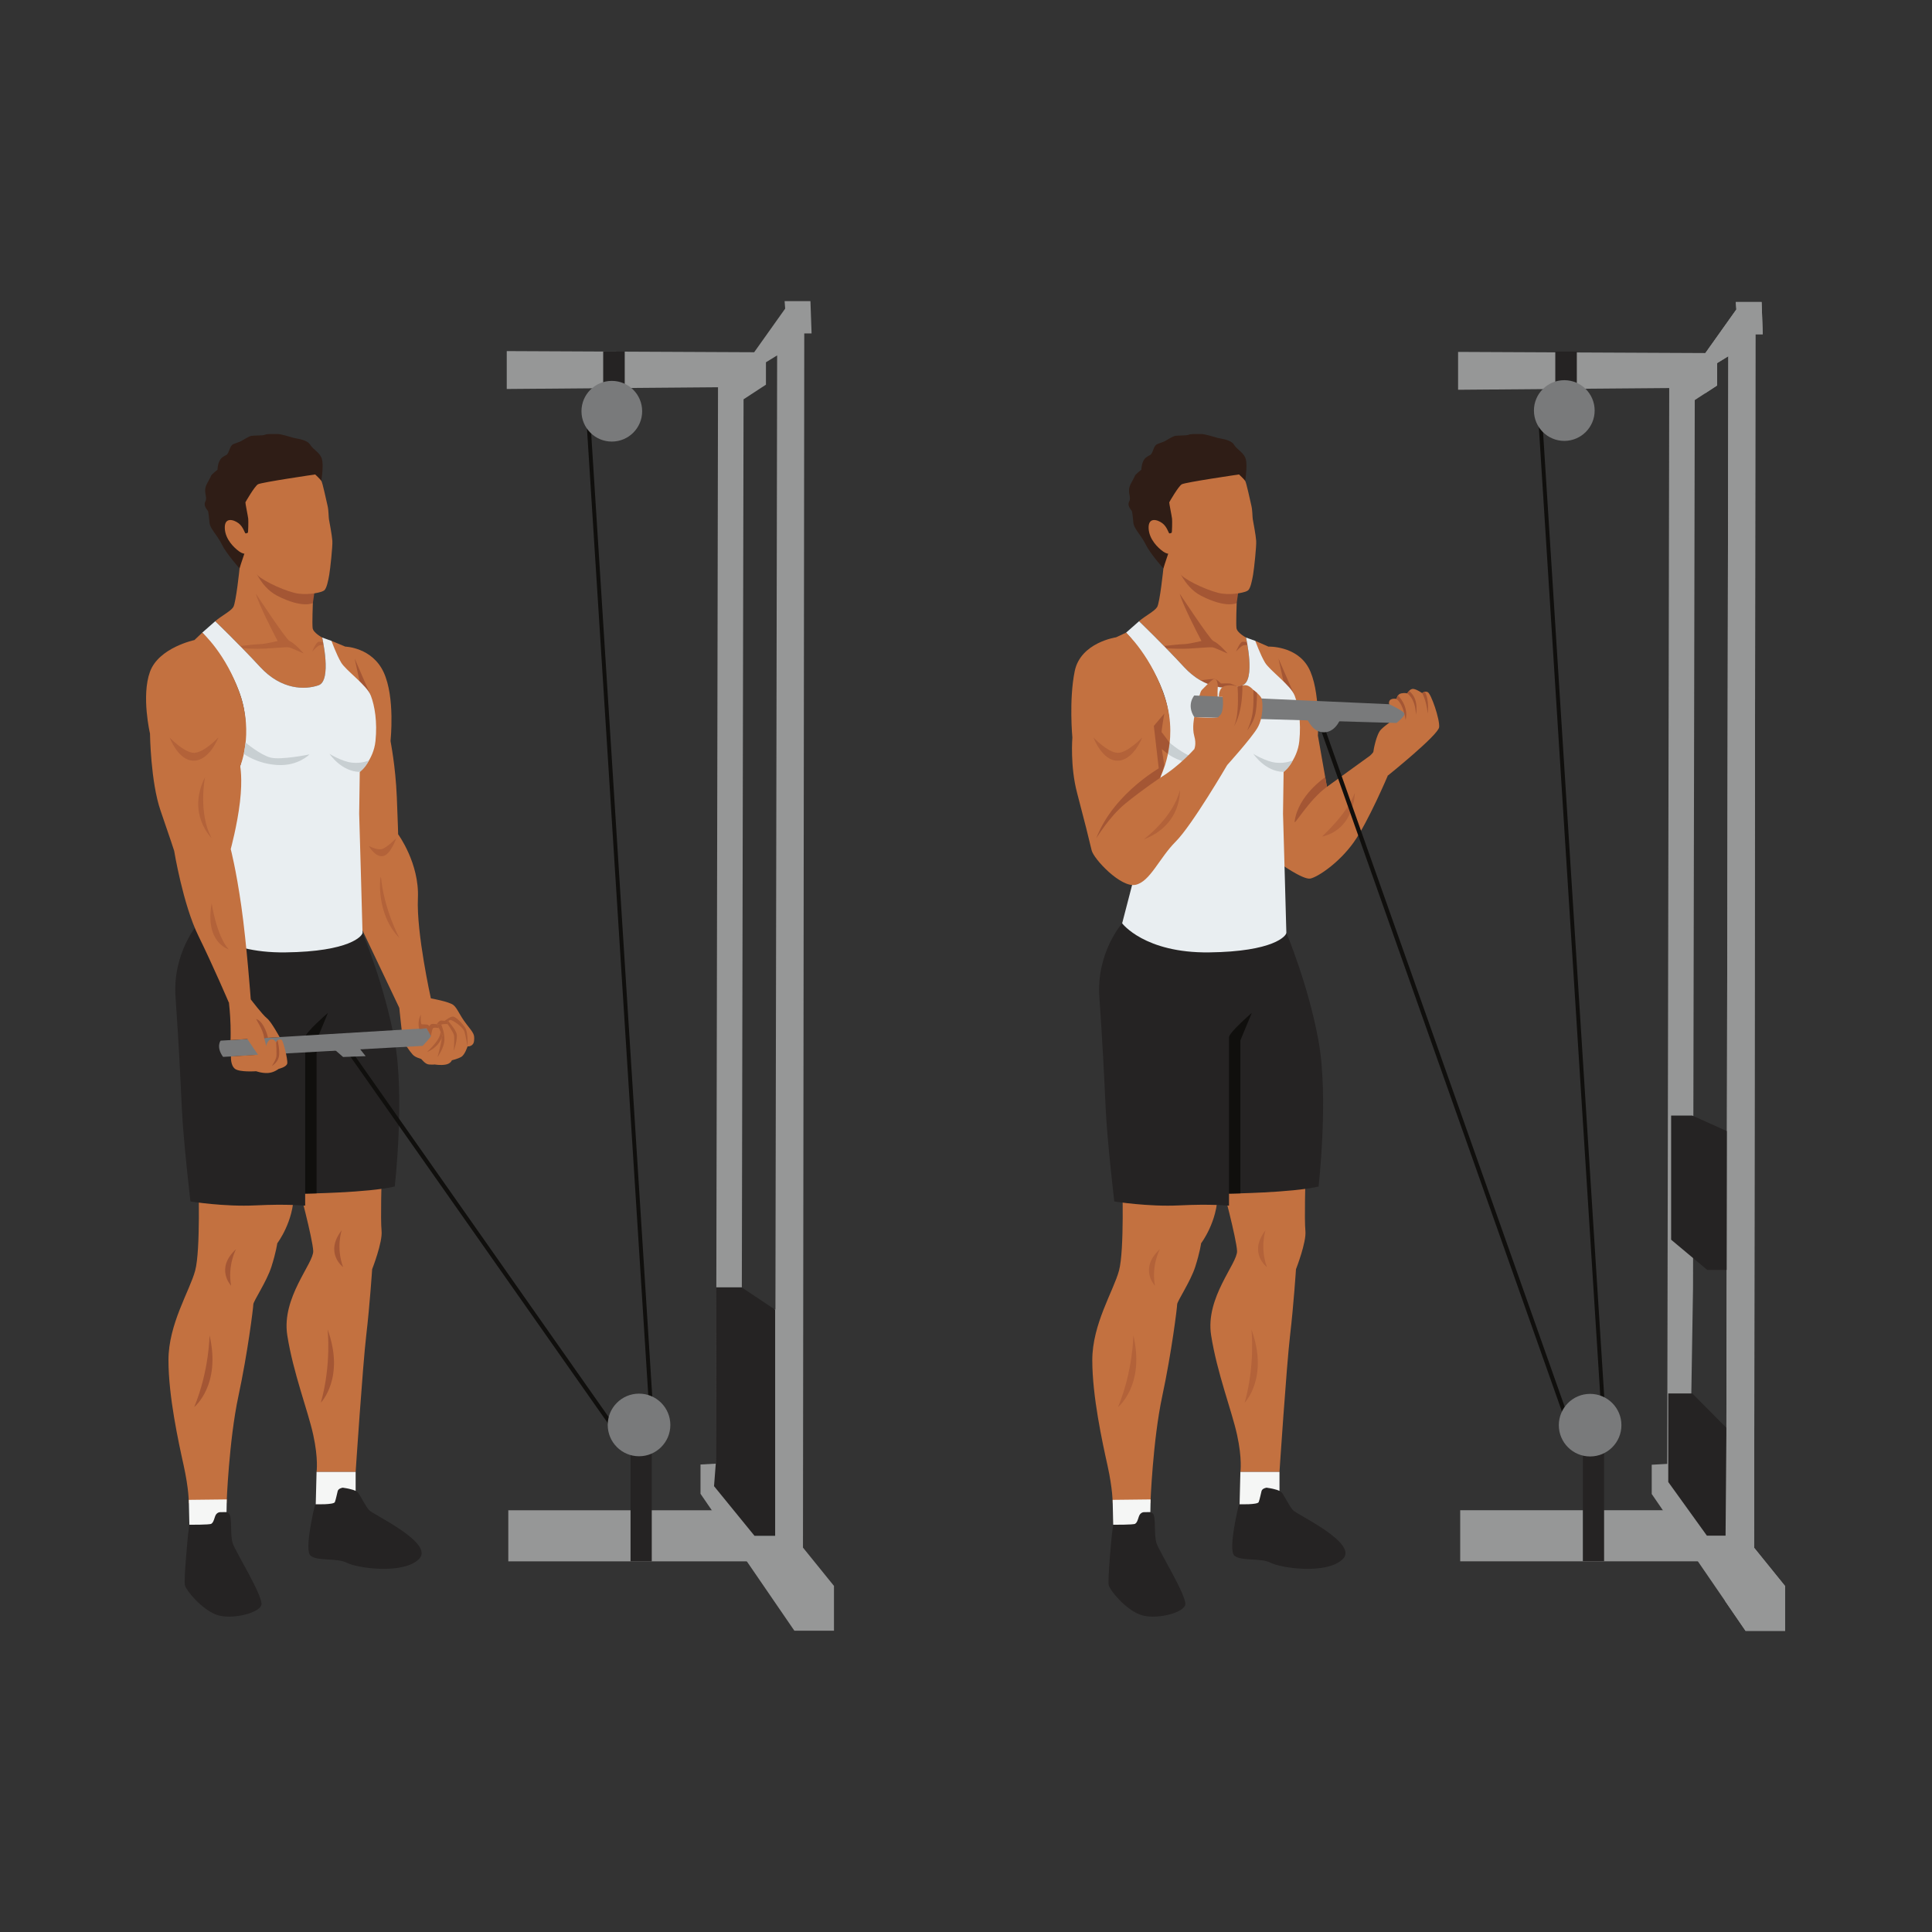 <?xml version="1.0" encoding="UTF-8" standalone="no"?>
<svg
   xmlns:dc="http://purl.org/dc/elements/1.1/"
   xmlns:cc="http://creativecommons.org/ns#"
   xmlns:rdf="http://www.w3.org/1999/02/22-rdf-syntax-ns#"
   xmlns:svg="http://www.w3.org/2000/svg"
   xmlns="http://www.w3.org/2000/svg"
   viewBox="0 0 2666.667 2666.667"
   height="2666.667"
   width="2666.667"
   xml:space="preserve"
   id="svg2"
   version="1.1"><rect x="0" y="0" width="2666.667" height="2666.667" fill="#333333" stroke="none"/><defs
     id="defs6" /><g
     transform="matrix(1.333,0,0,-1.333,0,2666.667)"
     id="g10"><g
       transform="scale(0.1)"
       id="g12"><g
         transform="scale(1.227)"
         id="g14"><path
           id="path16"
           style="fill:none;fill-opacity:1;fill-rule:nonzero;stroke:none"
           d="M 16300,0 H 0 V 16300 H 16300 V 0" /></g><path
         id="path18"
         style="fill:#c37140;fill-opacity:1;fill-rule:nonzero;stroke:none"
         d="m 4134.3,9569.8 c 0,0 31.63,-302.3 37.06,-329.4 5.42,-27.2 70.5,-120 100.33,-153.6 29.83,-33.6 81.35,-41.7 89.49,-47.1 8.14,-5.4 40.68,-54.2 81.36,-57 40.67,-2.7 59.65,0 59.65,0 0,0 56.94,-10.5 111.18,-1.2 54.24,9.4 65.08,44.6 65.08,44.6 0,0 59.67,13.6 97.63,35.3 37.96,21.7 65.08,108.5 65.08,108.5 0,0 62.37,-5.5 67.79,59.6 5.43,65.1 -2.71,73.2 -78.64,170.9 -75.93,97.6 -92.19,162.7 -135.58,197.9 -43.39,35.3 -233.22,69.2 -233.22,69.2 0,0 -252.19,-1.4 -268.46,0 -16.27,1.3 -58.75,-97.7 -58.75,-97.7" /><path
         id="path20"
         style="fill:#c37140;fill-opacity:1;fill-rule:nonzero;stroke:none"
         d="m 2054.5,7767.9 c 0,0 23.39,-707.8 -33.56,-919.3 -56.95,-211.5 -276.6,-553.2 -276.6,-927.4 0,-374.2 103.4,-846.1 157.46,-1090.1 54.06,-244.1 54.06,-390.5 54.06,-390.5 h 390.49 c 0,0 24.41,650.8 122.03,1106.4 97.62,455.5 154.57,919.2 154.57,951.8 0,32.5 138.3,235.9 187.11,388.4 48.81,152.6 61.01,244.1 61.01,244.1 0,0 170.84,223.7 170.84,514.5 0,290.9 -987.41,122.1 -987.41,122.1" /><path
         id="path22"
         style="fill:#a45634;fill-opacity:1;fill-rule:nonzero;stroke:none"
         d="m 2169.41,6179.5 c 0,0 -1.66,-364 -158.64,-744.4 0,0 280.67,225.7 158.64,744.4" /><path
         id="path24"
         style="fill:#c37140;fill-opacity:1;fill-rule:nonzero;stroke:none"
         d="m 3084.62,7747.5 c 6.1,-18.3 152.54,-567.4 158.64,-695.5 6.11,-128.2 -329.95,-482 -268.7,-872.5 61.25,-390.5 213.95,-781 268.78,-1031.2 54.83,-250.1 34.5,-384.4 34.5,-384.4 h 404.72 c 0,0 73.22,1104.4 109.83,1415.6 36.61,311.1 61.01,683.3 61.01,683.3 0,0 109.83,280.7 97.63,396.6 -12.21,116 0.94,557.2 0.94,557.2 l -867.35,-69.1" /><path
         id="path26"
         style="fill:#a45634;fill-opacity:1;fill-rule:nonzero;stroke:none"
         d="m 2443.97,7070.3 c 0,0 -89.48,-164.8 -50.84,-378.3 0,0 -168.81,176.9 50.84,378.3" /><path
         id="path28"
         style="fill:#a45634;fill-opacity:1;fill-rule:nonzero;stroke:none"
         d="m 3538.02,7266.3 c 0,0 -60.04,-177.6 14.5,-381.4 0,0 -196.54,145.5 -14.5,381.4" /><path
         id="path30"
         style="fill:#252323;fill-opacity:1;fill-rule:nonzero;stroke:none"
         d="m 2053.48,10444.4 c 0,0 -268.46,-301 -235.92,-764.7 32.54,-463.8 48.81,-797.3 65.08,-1147.1 16.27,-349.8 89.49,-968.1 89.49,-968.1 0,0 349.81,-56.9 675.23,-40.7 325.4,16.3 512.51,-2.9 512.51,-2.9 v 124.9 c 0,0 650.82,8.2 927.42,73.3 0,0 105.76,919.3 0,1505 -105.75,585.7 -333.54,1122.7 -333.54,1122.7 0,0 -1025.04,325.4 -1057.58,305 -32.55,-20.3 -642.69,-207.4 -642.69,-207.4" /><path
         id="path32"
         style="fill:#100f0d;fill-opacity:1;fill-rule:nonzero;stroke:none"
         d="m 3395.8,9517 c 0,0 -235.93,-203.4 -235.93,-252.2 0,-48.9 0,-1619 0,-1619 l 117.97,2.7 V 9232.2 L 3395.8,9517" /><path
         id="path34"
         style="fill:#c37140;fill-opacity:1;fill-rule:nonzero;stroke:none"
         d="m 3432.41,13369 142.36,-59.3 c 0,0 279.31,-7.1 398.63,-267.5 119.32,-260.3 70.5,-702.3 70.5,-710.4 0,-8.2 51.53,-252.2 65.09,-583.1 13.55,-330.8 13.55,-382.3 13.55,-382.3 0,0 221.02,-299.7 204.74,-661.7 -16.27,-362 134.23,-1037.2 134.23,-1037.2 l -327.21,-97.7 -470.04,988.5 -326.85,2037.8 95,772.9" /><path
         id="path36"
         style="fill:#c37140;fill-opacity:1;fill-rule:nonzero;stroke:none"
         d="m 2480.58,14119.3 c 0,0 -36.61,-355.7 -65.08,-400.5 -28.47,-44.7 -122.03,-89.5 -187.11,-146.4 0,0 246.09,-236 465.74,-473.9 219.65,-238 464.42,-238 604.4,-189.1 139.97,48.8 37.45,494.2 37.45,494.2 0,0 -92.72,49.3 -98.82,97.9 -6.1,48.5 2.31,259 2.31,259 0,0 -545.34,771.8 -569.74,790.1 -24.41,18.3 -219.66,-36.9 -231.86,-82.5 -12.2,-45.6 42.71,-348.8 42.71,-348.8" /><path
         id="path38"
         style="fill:#a45634;fill-opacity:1;fill-rule:nonzero;stroke:none"
         d="m 3672.39,13185.9 c 4.07,-12.1 166.78,-382.3 166.78,-382.3 0,0 -73.22,4.1 -83.39,20.3 -10.16,16.3 -83.39,362 -83.39,362" /><path
         id="path40"
         style="fill:#b36239;fill-opacity:1;fill-rule:nonzero;stroke:none"
         d="m 3143.65,13239.5 c -6.91,0 -129.19,60.5 -157.32,63.1 -4,0.3 -8.68,0.5 -14.14,0.5 -35.28,0 -103.12,-7.1 -229.93,-14.1 -23.12,-1.3 -47.91,-1.8 -73.3,-1.8 -54.07,0 -110.77,2.4 -159.38,5.4 -7.64,7.8 -15.24,15.6 -22.74,23.2 69.76,8.4 156.8,17.8 203.9,19.3 52.97,1.7 123.06,20.5 184.17,32.4 -50.98,97.4 -200.18,387.4 -224.84,489.5 0,0 304.9,-463 346.05,-488.4 62.03,-28 140.24,-121.2 147.48,-128.4 0.46,-0.5 0.46,-0.7 0.05,-0.7" /><path
         id="path42"
         style="fill:#b36239;fill-opacity:1;fill-rule:nonzero;stroke:none"
         d="m 3233.09,13259.2 c 0,0 37.97,94.9 65.44,100.3 2.29,0.5 5.19,0.7 8.59,0.7 9.72,0 23.5,-1.7 38.57,-4.3 1.66,-8.8 3.45,-18.7 5.27,-29.3 -16.25,-1.4 -30.08,-2.3 -36.51,-2.3 -21.7,0 -81.36,-65.1 -81.36,-65.1" /><path
         id="path44"
         style="fill:#e9eef1;fill-opacity:1;fill-rule:nonzero;stroke:none"
         d="m 3887.98,12331.8 c 20.34,199.3 -8.14,366 -48.81,471.8 -40.68,105.8 -257.55,259.1 -306.37,340.5 -48.81,81.3 -100.39,224.9 -100.39,224.9 l -96.43,34.6 c 0,0 102.52,-445.4 -37.45,-494.2 -139.98,-48.9 -384.75,-48.9 -604.4,189.1 -219.65,237.9 -465.74,473.9 -465.74,473.9 l -134.23,-118 c 0,0 333.54,-357.9 423.03,-748.4 89.49,-390.5 -73.22,-756.6 -73.22,-756.6 l -390.49,-1505 c 0,0 231.44,-309.2 900.77,-301 669.33,8.1 799.5,170.8 799.5,203.4 0,32.5 -34.58,1232.4 -34.58,1232.4 l 6.1,433.2 c 0,0 142.37,120 162.71,319.4" /><path
         id="path46"
         style="fill:#a45634;fill-opacity:1;fill-rule:nonzero;stroke:none"
         d="m 3162.72,13913.4 135.81,255.1 -59.06,-408 c 0,0 -108.21,-58.9 -370.37,76.5 -187.82,97 -259.13,337.1 -259.13,337.1 l 552.75,-260.7" /><path
         id="path48"
         style="fill:#c37140;fill-opacity:1;fill-rule:nonzero;stroke:none"
         d="m 2094.16,13454.4 -81.36,-77.1 c 0,0 -368.12,-77.5 -459.64,-327.6 -91.52,-250.2 0,-640.7 0,-640.7 0,0 6.1,-500.3 109.83,-799.2 103.73,-299 140.34,-414.9 140.34,-414.9 0,0 91.51,-555.3 250.15,-878.7 158.64,-323.3 317.28,-695.5 317.28,-695.5 l 225.75,36.6 c 0,0 -42.71,579.6 -97.63,964 -54.91,384.4 -109.82,591.9 -109.82,591.9 0,0 67.12,244 95.59,488.1 28.47,244 2.11,370.7 2.11,370.7 0,0 142.2,325.1 -1.14,743.9 -143.33,418.9 -391.46,638.5 -391.46,638.5" /><path
         id="path50"
         style="fill:#b36239;fill-opacity:1;fill-rule:nonzero;stroke:none"
         d="m 2004.72,12128.3 c -160.16,0 -248.18,240.1 -248.18,240.1 0,0 150.78,-158.7 252.47,-158.7 1.28,0 2.53,0 3.79,0 101.7,4.1 248.13,158.7 248.13,158.7 0,0 -89.48,-236 -252.19,-240 -1.34,-0.1 -2.69,-0.1 -4.02,-0.1" /><path
         id="path52"
         style="fill:#b36239;fill-opacity:1;fill-rule:nonzero;stroke:none"
         d="m 2191.78,11327.1 c 0,0 -260.33,248.1 -69.15,630.4 0,0 -73.22,-374.2 69.15,-630.4" /><path
         id="path54"
         style="fill:#b36239;fill-opacity:1;fill-rule:nonzero;stroke:none"
         d="m 2366.69,10175.9 c 0,0 -248.13,69.2 -174.91,475.9 0,0 48.81,-333.5 174.91,-475.9" /><path
         id="path56"
         style="fill:#c8cfd2;fill-opacity:1;fill-rule:nonzero;stroke:none"
         d="m 2543.34,12315.7 c 0,0 149.56,-126.3 256.95,-154.8 107.39,-28.5 404.33,32.5 404.33,32.5 0,0 -116.21,-122 -330.64,-109.8 -214.42,12.2 -349.29,115.6 -349.29,115.6 l 18.65,116.5" /><path
         id="path58"
         style="fill:#c8cfd2;fill-opacity:1;fill-rule:nonzero;stroke:none"
         d="m 3818.97,12128.3 c 3.08,6.3 -69.29,-32.5 -175.05,-20.3 -105.76,12.2 -231.85,91.2 -231.85,91.2 0,0 122.03,-184.7 313.2,-186.8 0,0 53.59,33.5 93.7,115.9" /><path
         id="path60"
         style="fill:#797a7b;fill-opacity:1;fill-rule:nonzero;stroke:none"
         d="m 2283.98,9229.5 c 0,0 -48.81,-65.1 25.76,-168.1 l 2066.36,113.9 c 0,0 85.41,89.5 85.41,101.7 0,12.2 -44.74,81.3 -44.74,81.3 L 2283.98,9229.5" /><path
         id="path62"
         style="fill:#b36239;fill-opacity:1;fill-rule:nonzero;stroke:none"
         d="m 3952.96,11139.5 c -77.24,0 -133.89,106.2 -133.89,106.2 0,0 62.81,-34.7 113.92,-34.7 6.98,0 13.72,0.7 20.07,2.2 52.88,12.2 150.51,113.9 150.51,113.9 0,0 -60.78,-179 -142.25,-187.2 -2.81,-0.2 -5.6,-0.4 -8.36,-0.4" /><path
         id="path64"
         style="fill:#b36239;fill-opacity:1;fill-rule:nonzero;stroke:none"
         d="m 4134.3,10293.9 c -242.23,247.7 -200.78,631 -190.8,631 0.62,0 1.12,-1.5 1.43,-4.6 32.53,-333.6 189.37,-626.4 189.37,-626.4" /><path
         id="path66"
         style="fill:#ac5d36;fill-opacity:1;fill-rule:nonzero;stroke:none"
         d="m 4841.16,9169.9 v 0 0 c 0,0 -17.62,104.7 -31.86,152.7 -13.88,46.7 -120.48,121.3 -146.59,121.3 -0.69,0 -1.31,-0.1 -1.88,-0.2 -7.96,-1.4 -13.6,-7.2 -17.56,-14.1 -5.5,6.3 -8.88,10.1 -8.88,10.1 v -38.7 0 c 0,0 -10.06,0.8 -22.47,0.8 -15.51,0 -34.7,-1.2 -42.61,-6.9 v 0 l -47.02,4.1 c 0,0 11.29,-15.6 23.26,-39.6 -8.52,1.6 -25.52,4.3 -39.75,4.3 -9.94,0 -18.53,-1.3 -21.91,-5.4 -10.17,-12.2 -22.38,-81.3 -22.38,-81.3 v 0 0 c 0,12.2 -44.74,81.3 -44.74,81.3 l -77.25,-4.6 c -2.07,10.7 -18.33,75.8 18.27,147 0,0 -6.1,-101.7 10.17,-101.7 16.27,0 54.91,-2 61.01,-4.1 6.11,-2 16.27,-16.2 16.27,-16.2 0,0 10.17,24.4 34.58,24.4 24.4,0 42.47,-4.1 42.47,-4.1 0,0 22.61,38.6 47.02,38.6 18.3,0 26.3,-3.4 31.74,-3.4 1.81,0 3.34,0.4 4.86,1.4 5.72,3.8 54.23,43.3 83.75,43.3 2.01,0 3.93,-0.2 5.74,-0.6 28.48,-6.1 95.59,-71.2 124.06,-120 28.48,-48.8 21.7,-188.4 21.7,-188.4" /><path
         id="path68"
         style="fill:#995f44;fill-opacity:1;fill-rule:nonzero;stroke:none"
         d="m 4461.51,9277 -44.74,81.3 c 0,0 -41.33,-8.5 -63.54,-8.5 -7.75,0 -13.17,1.1 -13.71,3.9 v 0 l 77.25,4.6 c 0,0 44.74,-69.1 44.74,-81.3 v 0" /><path
         id="path70"
         style="fill:#ac5d36;fill-opacity:1;fill-rule:nonzero;stroke:none"
         d="m 4699.47,9124.4 c -2.03,8.2 10.17,132.2 0,166.8 -10.17,34.6 -65.08,109.8 -65.08,109.8 v 0 38.7 c 0,0 3.38,-3.8 8.88,-10.1 21.1,-24.5 73.38,-87.9 84.67,-128.2 14.24,-50.9 -28.47,-177 -28.47,-177" /><path
         id="path72"
         style="fill:#ac5d36;fill-opacity:1;fill-rule:nonzero;stroke:none"
         d="m 4532.02,9060.4 c -2.15,0 25.86,96.8 39.32,171.8 1.5,8.4 2.14,16.8 2.08,25.2 6.15,15.1 8.09,24.7 8.09,24.7 l -19.44,40.5 c -0.01,-0.9 -0.03,-1.7 -0.06,-2.5 -4.87,14.5 -10.74,27.8 -16.46,39.3 -11.97,24 -23.26,39.6 -23.26,39.6 l 47.02,-4.1 c 0,0 32.54,-71.2 32.54,-152.5 0,-81.4 -63.05,-168.8 -69.15,-181 -0.33,-0.7 -0.56,-1 -0.68,-1" /><path
         id="path74"
         style="fill:#ac5d36;fill-opacity:1;fill-rule:nonzero;stroke:none"
         d="m 4423.57,9111.8 c -7.72,0 134.81,115.1 138.44,208.3 0.03,0.8 0.05,1.6 0.06,2.5 l 19.44,-40.5 c 0,0 -1.94,-9.6 -8.09,-24.7 -14.76,-36.1 -53.77,-103.5 -148.51,-145.2 -0.63,-0.2 -1.08,-0.4 -1.34,-0.4" /><path
         id="path76"
         style="fill:#c37140;fill-opacity:1;fill-rule:nonzero;stroke:none"
         d="m 2370.76,9620.7 c 0,0 13.56,-111.9 16.27,-231.2 2.71,-119.3 0,-153.8 0,-153.8 l 174.79,10.6 c 0,0 124.18,-189 142.48,-205.3 18.3,-16.2 73.22,-24.4 65.08,55 -8.13,79.3 -34.82,160.7 -34.82,160.7 l 160.69,9.7 c 0,0 -87.22,161.1 -131.97,195.6 -44.74,34.6 -166.77,195.3 -166.77,195.3 0,0 -115.93,42.7 -122.03,38.6 -6.1,-4 -103.72,-75.2 -103.72,-75.2" /><path
         id="path78"
         style="fill:#a45634;fill-opacity:1;fill-rule:nonzero;stroke:none"
         d="m 2653.46,9453.9 c -9.84,3.3 76.78,-115.7 81.1,-197.2 l 41.02,2.5 c 0,0 -36.7,166.2 -122.12,194.7" /><path
         id="path80"
         style="fill:#c37140;fill-opacity:1;fill-rule:nonzero;stroke:none"
         d="m 2391.52,9065.9 c 0,0 -6.52,-92 42.28,-128.6 48.82,-36.6 218.88,-24.4 218.88,-24.4 0,0 59.94,-22.4 122.9,-18.3 62.96,4.1 109.73,42.7 109.73,42.7 0,0 82.91,18.3 89.25,57 6.34,38.6 -42.47,242 -60.78,246.1 -18.3,4 -50.84,-2.1 -54.91,-30.5 0,0 -20.33,44.9 -58.98,31.6 -38.64,-13.3 -52.88,-98.8 -52.88,-98.8 l -32.88,-55.9 -322.61,-20.9" /><path
         id="path82"
         style="fill:#a45634;fill-opacity:1;fill-rule:nonzero;stroke:none"
         d="m 2816.16,8967.8 c 8.14,12.2 32.54,52.9 42.71,83.4 10.17,30.5 0,158.7 0,158.7 l 15.36,23.8 c 0,0 27.35,-111.3 13.11,-172.3 -14.23,-61 -71.18,-93.6 -71.18,-93.6" /><path
         id="path84"
         style="fill:#100f0d;fill-opacity:1;fill-rule:nonzero;stroke:none"
         d="m 6447.13,5050.5 -2858.52,4069.9 35.37,24.9 2858.52,-4070 -35.37,-24.8" /><path
         id="path86"
         style="fill:#797a7b;fill-opacity:1;fill-rule:nonzero;stroke:none"
         d="m 3426.3,9169.9 126.22,-109.5 233.77,8.6 -128.13,160.7 -231.86,-59.8" /><g
         transform="scale(1.036)"
         id="g88"><path
           id="path90"
           style="fill:#969797;fill-opacity:1;fill-rule:nonzero;stroke:none"
           d="m 7750.09,6221.8 -352.87,34.38 17.22,189.35 17.21,8873.37 223.77,146.3 v 223.7 l 111.88,68.9 z m 275.4,-2379.66 12.92,12135.16 h 73.16 l -11.47,322.7 h -258.2 l 5.73,-74.6 -309.83,-436 -2472.93,11.4 v -378.7 l 2111.46,17.3 -20.09,-10758.18 -154.92,-8.59 v -292.67 l 938.11,-1368.41 h 395.91 v 447.54 l -309.85,383.05" /></g><path
         id="path92"
         style="fill:#969797;fill-opacity:1;fill-rule:nonzero;stroke:none"
         d="M 7812.45,4366.8 H 5263.24 v -528.9 h 2549.21 v 528.9" /><path
         id="path94"
         style="fill:#252323;fill-opacity:1;fill-rule:nonzero;stroke:none"
         d="m 6748.79,3837.9 h -219.85 v 1176.6 h 219.85 V 3837.9" /><path
         id="path96"
         style="fill:#252323;fill-opacity:1;fill-rule:nonzero;stroke:none"
         d="M 8026.37,6443.6 V 4102.4 h -213.92 l -418.92,514 17.82,231.7 3.41,1827.2 h 263.99 l 347.62,-231.7" /><g
         transform="scale(1.004)"
         id="g98"><path
           id="path100"
           style="fill:#252323;fill-opacity:1;fill-rule:nonzero;stroke:none"
           d="m 6443.03,15780.6 h -222.09 v 519.4 h 222.09 v -519.4" /></g><path
         id="path102"
         style="fill:#100f0d;fill-opacity:1;fill-rule:nonzero;stroke:none"
         d="m 6728.66,5305.9 -656.61,10352.8 40.27,2.5 656.62,-10352.8 -40.28,-2.5" /><path
         id="path104"
         style="fill:#252323;fill-opacity:1;fill-rule:nonzero;stroke:none"
         d="m 3259.86,4416 c 0,0 -113.37,-459.1 -44.13,-519.1 69.24,-60 271.19,-20 375.78,-74 104.59,-54.1 578.84,-125.2 746.61,38.6 167.75,163.8 -476.57,461.1 -516.02,506.2 -39.44,45.2 -80.37,133.8 -110.98,176.5 -30.6,42.6 -146.32,54.9 -146.32,54.9 0,0 -56.8,93.9 -116.53,44 -59.74,-49.9 -188.41,-227.1 -188.41,-227.1" /><path
         id="path106"
         style="fill:#f5f6f5;fill-opacity:1;fill-rule:nonzero;stroke:none"
         d="m 3548.94,4600.7 c 0,0 -44.62,-6.2 -52.11,-34.8 -7.49,-28.6 -18.41,-85.6 -29.49,-114.3 -11.07,-28.8 -197.89,-22.5 -197.89,-22.5 l 8.39,334.8 h 404.72 v -196.8 c 0,0 -28.33,18.8 -133.62,33.6" /><path
         id="path108"
         style="fill:#252323;fill-opacity:1;fill-rule:nonzero;stroke:none"
         d="m 1960.85,4217 -13.32,-98 c 0,0 -46.83,-474.8 -32.68,-529.4 14.15,-54.6 171.48,-245.7 323.96,-303.6 152.48,-57.9 451.23,15.5 468.21,103.4 16.97,88 -266.61,546.6 -297.03,634.1 -30.41,87.5 -2.46,280 -40.07,310.7 -37.6,30.7 -87.96,17 -87.96,17 l -292.53,78.2 -28.58,-212.4" /><path
         id="path110"
         style="fill:#f5f6f5;fill-opacity:1;fill-rule:nonzero;stroke:none"
         d="m 2278.3,4347.1 c 0,0 -37.08,-0.1 -51.59,-45 -14.5,-44.8 -20.3,-62.8 -38.08,-74.9 -17.78,-12 -227.78,-10.2 -227.78,-10.2 l -5.75,257.7 392.95,4.5 -2.45,-131.2 -67.3,-0.9" /><path
         id="path112"
         style="fill:#797a7b;fill-opacity:1;fill-rule:nonzero;stroke:none"
         d="m 6649.26,15746.9 c 0,-173.6 -140.67,-314.2 -314.19,-314.2 -173.53,0 -314.2,140.6 -314.2,314.2 0,173.5 140.67,314.2 314.2,314.2 173.52,0 314.19,-140.7 314.19,-314.2" /><path
         id="path114"
         style="fill:#797a7b;fill-opacity:1;fill-rule:nonzero;stroke:none"
         d="m 6941.18,5250.3 c 0,-179 -145.16,-324.2 -324.23,-324.2 -179.06,0 -324.22,145.2 -324.22,324.2 0,179.1 145.16,324.2 324.22,324.2 179.07,0 324.23,-145.1 324.23,-324.2" /><path
         id="path116"
         style="fill:#a45634;fill-opacity:1;fill-rule:nonzero;stroke:none"
         d="m 3392.09,6239.6 c 0,0 41.32,-361.6 -69.65,-757.9 0,0 252.05,257.3 69.65,757.9" /><path
         id="path118"
         style="fill:#2f1d16;fill-opacity:1;fill-rule:nonzero;stroke:none"
         d="m 3327.3,15025.9 c 0,0 1.84,8.5 3.38,23.3 6.04,45.1 16.86,144.6 3.69,198.5 -17.39,71.1 -89.09,97.5 -122.13,151.7 -33.04,54.1 -129.76,61.1 -170.16,71.2 -40.39,10 -124.06,40.3 -173.83,40.7 -49.77,0.3 -108.69,1.3 -127.05,-8.4 -18.36,-9.6 -108.11,-5.3 -138.18,-11.1 -30.07,-5.8 -82.1,-41.9 -104.52,-53.3 -22.42,-11.4 -43.01,-17.2 -78.54,-30.6 -35.53,-13.4 -42.67,-64.1 -58.39,-93.3 -15.73,-29.1 -16.78,-13.2 -62.47,-48.2 -45.69,-35.1 -46.91,-125.1 -46.91,-125.1 0,0 -62.47,-48.2 -67.97,-65.2 -5.5,-16.9 0,0 -42.53,-82.8 -42.52,-82.8 10.31,-133.1 -14.97,-180.2 -25.28,-47.1 23.51,-90.7 26.98,-99.2 3.47,-8.5 11.1,-61.7 16.24,-122.6 4.65,-55.3 65.71,-113.3 113.15,-197.3 4.7,-9.1 9.37,-17.9 13.95,-26.2 48.39,-98.5 183.54,-248.5 183.54,-248.5 0,0 85.11,289.2 146.46,362.8 61.35,73.6 373.83,209.9 385.62,254.1 11.78,44.1 314.64,289.7 314.64,289.7" /><path
         id="path120"
         style="fill:#c37140;fill-opacity:1;fill-rule:nonzero;stroke:none"
         d="m 3263.53,15092.3 c 0,0 50.75,-46.9 63.77,-66.4 13.03,-19.6 53.02,-210.1 64.49,-258.1 11.47,-48 10.24,-115.9 14.27,-139.3 4.04,-23.5 31.92,-167 35.34,-224.4 3.42,-57.4 -21.53,-287.3 -31.93,-348.7 -10.4,-61.5 -26.96,-143.3 -52.44,-163.8 -25.49,-20.5 -148.07,-48 -263.28,-33.9 -115.22,14 -354.68,122.7 -425.77,189.5 -71.1,66.7 -90.7,227.7 -90.7,227.7 0,0 -43.25,-20.3 -98.28,18.6 -55.02,38.9 -147.64,127.7 -151.35,243.1 -3.71,115.4 89.37,89.5 141,51.6 51.62,-37.8 65.02,-106.4 74.68,-106.4 9.66,0.1 18.52,4.8 22.94,7.2 4.43,2.4 6.44,121.9 3.97,145.7 -2.47,23.7 -31.37,163.8 -29.04,169.1 2.32,5.2 94.72,166.1 129.87,186.6 35.15,20.6 592.46,101.9 592.46,101.9" /><path
         id="path122"
         style="fill:#c37140;fill-opacity:1;fill-rule:nonzero;stroke:none"
         d="m 11620.4,7767.9 c 0,0 23.4,-707.8 -33.6,-919.3 -56.9,-211.5 -276.6,-553.2 -276.6,-927.4 0,-374.2 103.4,-846.1 157.5,-1090.1 54.1,-244.1 54.1,-390.5 54.1,-390.5 h 390.4 c 0,0 24.4,650.8 122.1,1106.4 97.6,455.5 154.5,919.2 154.5,951.8 0,32.5 138.3,235.9 187.2,388.4 48.8,152.6 61,244.1 61,244.1 0,0 170.8,223.7 170.8,514.5 0,290.9 -987.4,122.1 -987.4,122.1" /><path
         id="path124"
         style="fill:#b36239;fill-opacity:1;fill-rule:nonzero;stroke:none"
         d="m 11576.7,5435.1 c 157,380.4 158.6,744.4 158.6,744.4 122,-518.6 -158.6,-744.4 -158.6,-744.4" /><path
         id="path126"
         style="fill:#c37140;fill-opacity:1;fill-rule:nonzero;stroke:none"
         d="m 12650.5,7747.5 c 6.1,-18.3 152.6,-567.4 158.7,-695.5 6.1,-128.1 -330,-482 -268.7,-872.5 61.2,-390.5 213.9,-781 268.7,-1031.2 54.9,-250.1 34.5,-384.4 34.5,-384.4 h 404.8 c 0,0 73.2,1104.4 109.8,1415.6 36.6,311.1 61,683.3 61,683.3 0,0 109.8,280.7 97.6,396.6 -12.2,116 1,557.2 1,557.2 l -867.4,-69.1" /><path
         id="path128"
         style="fill:#b36239;fill-opacity:1;fill-rule:nonzero;stroke:none"
         d="m 11959,6692 c 0,0 -168.8,176.9 50.9,378.3 0,0 -89.5,-164.8 -50.9,-378.3" /><path
         id="path130"
         style="fill:#b36239;fill-opacity:1;fill-rule:nonzero;stroke:none"
         d="m 13118.4,6884.9 c 0,0 -196.5,145.5 -14.5,381.4 0,0 -60,-177.6 14.5,-381.4" /><path
         id="path132"
         style="fill:#252323;fill-opacity:1;fill-rule:nonzero;stroke:none"
         d="m 11619.4,10444.4 c 0,0 -268.5,-301 -235.9,-764.7 32.5,-463.8 48.8,-797.3 65,-1147.1 16.3,-349.8 89.5,-968.1 89.5,-968.1 0,0 349.8,-57 675.3,-40.7 325.4,16.3 512.5,-2.9 512.5,-2.9 v 124.9 c 0,0 650.8,8.2 927.4,73.3 0,0 105.7,919.2 0,1505 -105.8,585.7 -333.6,1122.7 -333.6,1122.7 0,0 -1025,325.4 -1057.5,305 -32.6,-20.3 -642.7,-207.4 -642.7,-207.4" /><path
         id="path134"
         style="fill:#c37140;fill-opacity:1;fill-rule:nonzero;stroke:none"
         d="m 12998.3,13369 135.4,-59.3 c 0,0 288.8,10.5 414.9,-217.3 126.1,-227.8 97.6,-703.7 97.6,-703.7 l 93.6,-530.9 447.4,323.5 183,-207.5 c 0,0 -203.3,-480 -353.8,-691.5 -150.5,-211.5 -370.2,-357.9 -447.5,-374.2 -77.3,-16.3 -330.6,166.8 -330.6,166.8 l -335,1521.2 95,772.9" /><path
         id="path136"
         style="fill:#a45634;fill-opacity:1;fill-rule:nonzero;stroke:none"
         d="m 13238.3,13185.9 c 4.1,-12.1 166.8,-382.3 166.8,-382.3 0,0 -73.3,4.1 -83.4,20.3 -10.2,16.3 -83.4,362 -83.4,362" /><path
         id="path138"
         style="fill:#c37140;fill-opacity:1;fill-rule:nonzero;stroke:none"
         d="m 12046.5,14119.3 c 0,0 -36.6,-355.7 -65.1,-400.5 -28.5,-44.7 -122,-89.5 -187.1,-146.4 0,0 246.1,-236 465.7,-473.9 219.7,-238 464.5,-238 604.4,-189.1 140,48.8 37.5,494.2 37.5,494.2 0,0 -92.7,49.3 -98.8,97.9 -6.1,48.5 2.3,259 2.3,259 0,0 -545.4,771.8 -569.8,790.1 -24.4,18.3 -219.6,-36.9 -231.8,-82.5 -12.2,-45.6 42.7,-348.8 42.7,-348.8" /><path
         id="path140"
         style="fill:#a45634;fill-opacity:1;fill-rule:nonzero;stroke:none"
         d="m 13405.1,11497.9 c -6.5,-49.4 147.5,224.6 334.7,359.9 l -17.6,99.7 c 0,0 -281.7,-187.1 -317.1,-459.6" /><path
         id="path142"
         style="fill:#b36239;fill-opacity:1;fill-rule:nonzero;stroke:none"
         d="m 13693.5,11343.2 c -14.5,0 242.6,210.5 335.1,451.6 0,0 -1.7,-370.1 -334.4,-451.5 -0.3,0 -0.5,-0.1 -0.7,-0.1" /><path
         id="path144"
         style="fill:#a45634;fill-opacity:1;fill-rule:nonzero;stroke:none"
         d="m 12799,13259.2 c 0,0 59.6,65.1 81.3,65.1 21.7,0 127.3,10.8 127.3,10.8 0,0 -115.7,29.8 -143.2,24.4 -27.4,-5.4 -65.4,-100.3 -65.4,-100.3" /><path
         id="path146"
         style="fill:#a45634;fill-opacity:1;fill-rule:nonzero;stroke:none"
         d="m 12709.5,13240.2 c -7.2,7.2 -85.5,100.4 -147.5,128.4 v 0 c -41.1,25.4 -346,488.4 -346,488.4 24.6,-102.1 173.8,-392.1 224.8,-489.5 -61.1,-11.9 -131.2,-30.7 -184.2,-32.4 -86.7,-2.7 -309.1,-32.5 -309.1,-32.5 0,0 214.2,-21.7 360.7,-13.6 146.4,8.1 214.2,16.3 244,13.6 29.9,-2.8 165.4,-70.5 157.3,-62.4" /><g
         transform="scale(1.002)"
         id="g148"><path
           id="path150"
           style="fill:#100f0d;fill-opacity:1;fill-rule:nonzero;stroke:none"
           d="m 16259.4,5043.26 -2619.2,7407.14 40.7,14.4 2619.1,-7407.17 -40.6,-14.37" /></g><path
         id="path152"
         style="fill:#a45634;fill-opacity:1;fill-rule:nonzero;stroke:none"
         d="m 12430.5,12959.9 c 0,0 110.5,16.6 141.9,14.5 31.3,-2 69.9,-46.7 69.9,-46.7 0,0 71.2,2 91.5,0 20.4,-2.1 80,-32.5 80,-32.5 0,0 -114.9,-25.4 -238.6,5.2 -105.8,26.3 -144.7,59.5 -144.7,59.5" /><path
         id="path154"
         style="fill:#e9eef1;fill-opacity:1;fill-rule:nonzero;stroke:none"
         d="m 13453.9,12331.8 c 20.3,199.3 -8.2,366 -48.8,471.8 -40.7,105.8 -257.6,259.1 -306.4,340.5 -48.8,81.3 -100.4,224.9 -100.4,224.9 l -96.4,34.6 c 0,0 102.5,-445.4 -37.5,-494.2 -139.9,-48.9 -384.7,-48.9 -604.4,189.1 -219.6,237.9 -465.7,473.9 -465.7,473.9 l -134.2,-118 c 0,0 333.5,-357.9 423,-748.4 89.5,-390.5 -73.2,-756.6 -73.2,-756.6 l -390.5,-1505 c 0,0 231.4,-309.2 900.7,-301 669.4,8.1 799.5,170.8 799.5,203.4 0,32.5 -34.5,1232.4 -34.5,1232.4 l 6.1,433.2 c 0,0 142.3,120 162.7,319.4" /><path
         id="path156"
         style="fill:#c37140;fill-opacity:1;fill-rule:nonzero;stroke:none"
         d="m 12401.5,12724.3 c 4.1,18.3 24.4,120 42.7,136.2 18.3,16.3 101.7,109.9 128.2,113.9 26.4,4.1 40.6,-45.2 36.6,-90.7 -4.1,-45.5 0.6,-141.1 0.6,-141.1 0,0 107.2,-6.1 -12.8,-18.3 -120,-12.2 -148.5,-30.5 -154.6,-22.4 -6.1,8.1 -40.7,22.4 -40.7,22.4" /><path
         id="path158"
         style="fill:#c8cfd2;fill-opacity:1;fill-rule:nonzero;stroke:none"
         d="m 12109.2,12315.7 c 0,0 149.6,-126.3 257,-154.8 107.4,-28.5 404.3,32.5 404.3,32.5 0,0 -116.2,-122 -330.6,-109.8 -214.5,12.2 -349.3,115.6 -349.3,115.6 l 18.6,116.5" /><path
         id="path160"
         style="fill:#c8cfd2;fill-opacity:1;fill-rule:nonzero;stroke:none"
         d="m 13384.9,12128.3 c 3,6.3 -69.3,-32.5 -175.1,-20.3 -105.7,12.2 -231.8,91.2 -231.8,91.2 0,0 122,-184.7 313.2,-186.8 0,0 53.6,33.5 93.7,115.9" /><path
         id="path162"
         style="fill:#c37140;fill-opacity:1;fill-rule:nonzero;stroke:none"
         d="m 11660.1,13454.4 -104.7,-48.8 c 0,0 -366,-52.9 -427.1,-349.8 -61,-296.9 -24.4,-687.4 -24.4,-687.4 0,0 -24.4,-297 48.9,-573.6 73.2,-276.6 130.1,-504.4 150.5,-593.9 20.3,-89.4 302.7,-390.4 454.4,-357.9 151.6,32.5 245.2,276.6 416,447.4 170.9,170.9 532.9,792.4 532.9,792.4 l -340.4,165.5 c 0,0 -154.1,-176.9 -356.3,-298.9 0,0 196.2,362.7 60,807.7 -136.2,445.1 -409.8,697.3 -409.8,697.3" /><path
         id="path164"
         style="fill:#a45634;fill-opacity:1;fill-rule:nonzero;stroke:none"
         d="m 12728.6,13913.4 135.8,255.1 -59,-408 c 0,0 -108.2,-58.9 -370.4,76.5 -187.8,97 -259.1,337.1 -259.1,337.1 l 552.7,-260.7" /><path
         id="path166"
         style="fill:#b36239;fill-opacity:1;fill-rule:nonzero;stroke:none"
         d="m 11570.6,12128.3 c -160.1,0 -248.2,240.1 -248.2,240.1 0,0 150.8,-158.7 252.5,-158.7 1.3,0 2.5,0 3.8,0 101.7,4.1 248.1,158.7 248.1,158.7 0,0 -89.5,-236 -252.2,-240 -1.3,-0.1 -2.6,-0.1 -4,-0.1" /><path
         id="path168"
         style="fill:#b36239;fill-opacity:1;fill-rule:nonzero;stroke:none"
         d="m 11842.6,11313.1 c 0,0 306.6,226.7 374.6,511.8 0,0 24.6,-358.7 -374.6,-511.8" /><path
         id="path170"
         style="fill:#a45634;fill-opacity:1;fill-rule:nonzero;stroke:none"
         d="m 12055.8,12616.5 -108.3,-128.1 62.4,-539 45.9,133.4 -25.8,165.5 60.6,-49.1 18.6,116.5 c 0,0 -75.7,104.6 -80.8,107.1 -5.2,2.5 27.4,193.7 27.4,193.7" /><path
         id="path172"
         style="fill:#100f0d;fill-opacity:1;fill-rule:nonzero;stroke:none"
         d="m 12961.7,9517 c 0,0 -235.9,-203.4 -235.9,-252.2 0,-48.9 0,-1619 0,-1619 l 117.9,2.7 v 1583.7 l 118,284.8" /><g
         transform="scale(1.134)"
         id="g174"><path
           id="path176"
           style="fill:#969797;fill-opacity:1;fill-rule:nonzero;stroke:none"
           d="m 15763.6,4539.22 -320.1,375.69 15.6,970.55 15.7,8102.34 204.4,133.6 v 204.3 l 102.1,62.9 z m 253.5,-1030.94 11.8,11080.72 h 66.8 l -10.5,294.6 h -235.7 l 5.2,-68.1 -282.9,-398.1 -2258.1,10.4 v -345.7 l 1928,15.7 -18.3,-9823.34 -141.5,-7.85 v -267.23 l 856.6,-1249.52 h 361.5 v 408.66 l -282.9,349.76" /></g><g
         transform="scale(1.084)"
         id="g178"><path
           id="path180"
           style="fill:#969797;fill-opacity:1;fill-rule:nonzero;stroke:none"
           d="M 16300,4028.8 H 13948.1 V 3540.84 H 16300 v 487.96" /></g><g
         transform="scale(1.019)"
         id="g182"><path
           id="path184"
           style="fill:#252323;fill-opacity:1;fill-rule:nonzero;stroke:none"
           d="m 16300,3767.68 h -215.8 V 4922.75 H 16300 V 3767.68" /></g><g
         transform="scale(1.004)"
         id="g186"><path
           id="path188"
           style="fill:#252323;fill-opacity:1;fill-rule:nonzero;stroke:none"
           d="m 16262.3,15780.6 h -222.1 v 519.4 h 222.1 v -519.4" /></g><g
         transform="scale(1.02)"
         id="g190"><path
           id="path192"
           style="fill:#100f0d;fill-opacity:1;fill-rule:nonzero;stroke:none"
           d="m 16260.5,5202.49 -643.8,10151.01 39.5,2.5 643.8,-10151.06 -39.5,-2.45" /></g><path
         id="path194"
         style="fill:#252323;fill-opacity:1;fill-rule:nonzero;stroke:none"
         d="m 12825.8,4416 c 0,0 -113.4,-459.1 -44.2,-519.1 69.3,-60 271.2,-20 375.8,-74 104.6,-54.1 578.9,-125.2 746.6,38.6 167.8,163.8 -476.6,461.1 -516,506.2 -39.4,45.2 -80.4,133.8 -111,176.5 -30.6,42.6 -146.3,54.9 -146.3,54.9 0,0 -56.8,93.9 -116.5,44 -59.8,-49.9 -188.4,-227.1 -188.4,-227.1" /><path
         id="path196"
         style="fill:#f5f6f5;fill-opacity:1;fill-rule:nonzero;stroke:none"
         d="m 13114.8,4600.7 c 0,0 -44.6,-6.2 -52.1,-34.8 -7.5,-28.6 -18.4,-85.6 -29.5,-114.3 -11,-28.8 -197.8,-22.5 -197.8,-22.5 l 8.3,334.8 h 404.8 v -196.8 c 0,0 -28.4,18.8 -133.7,33.6" /><path
         id="path198"
         style="fill:#252323;fill-opacity:1;fill-rule:nonzero;stroke:none"
         d="m 11526.7,4217 -13.3,-98 c 0,0 -46.8,-474.8 -32.6,-529.4 14.1,-54.6 171.4,-245.7 323.9,-303.6 152.5,-57.9 451.2,15.5 468.2,103.4 17,88 -266.6,546.6 -297,634.1 -30.4,87.5 -2.5,280 -40.1,310.7 -37.6,30.7 -87.9,17 -87.9,17 l -292.6,78.2 -28.6,-212.4" /><path
         id="path200"
         style="fill:#f5f6f5;fill-opacity:1;fill-rule:nonzero;stroke:none"
         d="m 11844.2,4347.1 c 0,0 -37.1,-0.1 -51.6,-45 -14.5,-44.8 -20.3,-62.8 -38.1,-74.9 -17.8,-12 -227.8,-10.2 -227.8,-10.2 l -5.7,257.7 392.9,4.5 -2.4,-131.2 -67.3,-0.9" /><g
         transform="scale(1.013)"
         id="g202"><path
           id="path204"
           style="fill:#797a7b;fill-opacity:1;fill-rule:nonzero;stroke:none"
           d="m 16300,15551.9 c 0,-171.3 -139,-310.3 -310.3,-310.3 -171.4,0 -310.3,139 -310.3,310.3 0,171.4 138.9,310.3 310.3,310.3 171.3,0 310.3,-138.9 310.3,-310.3" /></g><g
         transform="scale(1.03)"
         id="g206"><path
           id="path208"
           style="fill:#797a7b;fill-opacity:1;fill-rule:nonzero;stroke:none"
           d="m 16300,5095.19 c 0,-173.71 -140.8,-314.62 -314.6,-314.62 -173.8,0 -314.6,140.91 -314.6,314.62 0,173.81 140.8,314.63 314.6,314.63 173.8,0 314.6,-140.82 314.6,-314.63" /></g><g
         transform="scale(1.1)"
         id="g210"><path
           id="path212"
           style="fill:#252323;fill-opacity:1;fill-rule:nonzero;stroke:none"
           d="m 15703.8,5069.62 v -833.77 l 363.6,-505 h 232.6 v 966 l -370.4,372.77 h -225.8" /></g><g
         transform="scale(1.1)"
         id="g214"><path
           id="path216"
           style="fill:#252323;fill-opacity:1;fill-rule:nonzero;stroke:none"
           d="m 15730.7,6516.82 340.1,-284.67 h 229.2 v 1286.66 l -369.7,166.33 h -199.6 V 6516.82" /></g><path
         id="path218"
         style="fill:#c37140;fill-opacity:1;fill-rule:nonzero;stroke:none"
         d="m 14187.2,12181.3 c 0,0 33.9,31.1 33.9,42 0,10.8 29.8,179 78.6,227.8 48.8,48.8 108.5,84 116.6,94.9 8.2,10.8 21.7,62.4 13.6,97.6 -8.1,35.3 -56.9,51.5 -46.1,94.9 10.8,43.4 75.9,29.8 75.9,29.8 0,0 8.2,48.9 48.8,57 40.7,8.1 62.4,0 62.4,0 0,0 27.1,51.5 65.1,46.1 38,-5.4 89.5,-43.4 89.5,-43.4 0,0 21.7,24.4 56.9,10.9 35.3,-13.6 127.5,-282.1 119.3,-363.4 -8.1,-81.4 -531.5,-501.7 -531.5,-501.7 l -183,38.6 v 168.9" /><path
         id="path220"
         style="fill:#a45634;fill-opacity:1;fill-rule:nonzero;stroke:none"
         d="m 14555.3,12551.4 c -2.2,-9.9 -14.2,151.2 -95.6,216.9 l 15.4,35.3 c 0,0 112.8,-103.7 80.2,-252.2" /><path
         id="path222"
         style="fill:#a45634;fill-opacity:1;fill-rule:nonzero;stroke:none"
         d="m 14570.9,12825.3 c 0,0 86.1,-50.2 90.2,-221 0,0 38,163.4 -71.5,246.4 l -18.7,-25.4" /><path
         id="path224"
         style="fill:#a45634;fill-opacity:1;fill-rule:nonzero;stroke:none"
         d="m 14725.5,12828 c 0,0 43.4,-69.1 57.6,-211.5 0,0 19.7,134.6 -28.8,225.9 l -28.8,-14.4" /><path
         id="path226"
         style="fill:#a45634;fill-opacity:1;fill-rule:nonzero;stroke:none"
         d="m 11352.1,11327.1 c -6.1,-15.7 126.1,215.5 301,357.9 174.9,142.4 356.8,264.4 356.8,264.4 l 45.9,133.4 c 0,0 -516.6,-271.7 -703.7,-755.7" /><path
         id="path228"
         style="fill:#797a7b;fill-opacity:1;fill-rule:nonzero;stroke:none"
         d="m 12366.2,12803.6 c 0,0 -84,-94.9 0,-223.7 l 2093.5,-61 c 0,0 90,68 81.5,97.6 -8.4,29.6 -157,96.8 -157,96.8 l -2018,90.3" /><path
         id="path230"
         style="fill:#c37140;fill-opacity:1;fill-rule:nonzero;stroke:none"
         d="m 12366.2,12248.3 c 0,0 24.3,50.9 0,135 -24.3,84 0,196.6 0,196.6 0,0 241.4,-17.6 249.5,0 8.2,17.6 32.6,14.9 43.4,81.3 10.9,66.5 0,129.3 0,129.3 h -37.9 c 0,0 -5.5,97.2 67.8,113.4 73.2,16.3 124.8,-8.7 124.8,-8.7 0,0 51.6,19.1 89.5,14.2 37.9,-4.8 74.7,-48.9 74.7,-48.9 0,0 71.3,-51.5 85,-88.1 13.7,-36.6 20.9,-196.2 -43.2,-305.1 -64.2,-108.8 -313.2,-384.5 -313.2,-384.5 l -202,-11.4 -138.4,176.9" /><path
         id="path232"
         style="fill:#a45634;fill-opacity:1;fill-rule:nonzero;stroke:none"
         d="m 12770.5,12472.8 c 0,0 33.4,46.2 43.9,178.3 10.4,132 -0.6,244.1 -0.6,244.1 l 50.6,14.2 c 0,0 10.7,-275.3 -93.9,-436.6" /><path
         id="path234"
         style="fill:#a45634;fill-opacity:1;fill-rule:nonzero;stroke:none"
         d="m 12978,12860.5 c 0,0 7.2,-158.6 -11.1,-256.2 -18.3,-97.6 -59,-172.9 -50.8,-160.7 8.1,12.2 65.1,83.4 83.4,172.9 18.3,89.5 15.9,213.6 15.9,213.6 l -37.4,30.4" /><path
         id="path236"
         style="fill:#797a7b;fill-opacity:1;fill-rule:nonzero;stroke:none"
         d="m 13536.4,12551 c 12.1,-5.6 56.9,-134.8 181,-128.2 124.1,6.6 174.9,163.2 168.8,163.2 -6.1,0 -349.8,-35 -349.8,-35" /><path
         id="path238"
         style="fill:#b36239;fill-opacity:1;fill-rule:nonzero;stroke:none"
         d="m 12888.3,5481.7 c 111,396.3 69.7,757.9 69.7,757.9 182.4,-500.6 -69.7,-757.9 -69.7,-757.9" /><g
         transform="scale(1.134)"
         id="g240"><path
           id="path242"
           style="fill:#969797;fill-opacity:1;fill-rule:nonzero;stroke:none"
           d="m 16017.1,3508.28 11.8,11080.72 h 66.8 l -10.5,294.6 h -235.7 l 5.2,-68.1 -282.9,-398.1 h -3.4 v -368.5 l 110.8,72.5 v 204.3 l 102.1,62.9 -17.7,-9849.38 -12.3,-1516.3 187.2,-273.06 h 361.5 v 408.66 l -282.9,349.76" /></g><path
         id="path244"
         style="fill:#2f1d16;fill-opacity:1;fill-rule:nonzero;stroke:none"
         d="m 12893.2,15025.9 c 0,0 1.8,8.5 3.4,23.3 6,45.1 16.8,144.6 3.7,198.5 -17.4,71.1 -89.1,97.5 -122.2,151.7 -33,54.1 -129.7,61.1 -170.1,71.2 -40.4,10 -124.1,40.3 -173.8,40.7 -49.8,0.3 -108.8,1.3 -127.1,-8.4 -18.4,-9.6 -108.1,-5.3 -138.2,-11.1 -30.1,-5.8 -82.1,-41.9 -104.5,-53.3 -22.4,-11.4 -43,-17.2 -78.5,-30.6 -35.6,-13.4 -42.7,-64.1 -58.4,-93.3 -15.8,-29.1 -16.8,-13.2 -62.5,-48.2 -45.7,-35.1 -46.9,-125.1 -46.9,-125.1 0,0 -62.5,-48.2 -68,-65.2 -5.5,-16.9 0,0 -42.5,-82.8 -42.5,-82.8 10.3,-133.1 -15,-180.2 -25.3,-47.1 23.5,-90.7 27,-99.2 3.5,-8.5 11.1,-61.7 16.2,-122.6 4.7,-55.3 65.7,-113.3 113.2,-197.3 4.7,-9.1 9.4,-17.9 13.9,-26.2 48.4,-98.5 183.6,-248.5 183.6,-248.5 0,0 85.1,289.2 146.4,362.8 61.4,73.6 373.9,209.9 385.7,254.1 11.7,44.1 314.6,289.7 314.6,289.7" /><path
         id="path246"
         style="fill:#c37140;fill-opacity:1;fill-rule:nonzero;stroke:none"
         d="m 12829.4,15092.3 c 0,0 50.8,-46.9 63.8,-66.4 13,-19.6 53,-210.1 64.5,-258.1 11.5,-48 10.2,-115.9 14.3,-139.3 4,-23.5 31.9,-167 35.3,-224.4 3.4,-57.4 -21.5,-287.3 -31.9,-348.7 -10.4,-61.5 -27,-143.3 -52.5,-163.8 -25.5,-20.5 -148,-48 -263.3,-33.9 -115.2,14 -354.6,122.7 -425.7,189.5 -71.1,66.7 -90.7,227.7 -90.7,227.7 0,0 -43.3,-20.3 -98.3,18.6 -55,38.9 -147.6,127.7 -151.4,243.1 -3.7,115.4 89.4,89.5 141,51.6 51.7,-37.8 65.1,-106.4 74.7,-106.4 9.7,0.1 18.5,4.8 23,7.2 4.4,2.4 6.4,121.9 3.9,145.7 -2.4,23.7 -31.3,163.8 -29,169.1 2.3,5.2 94.7,166.1 129.9,186.6 35.1,20.6 592.4,101.9 592.4,101.9" /></g></g></svg>